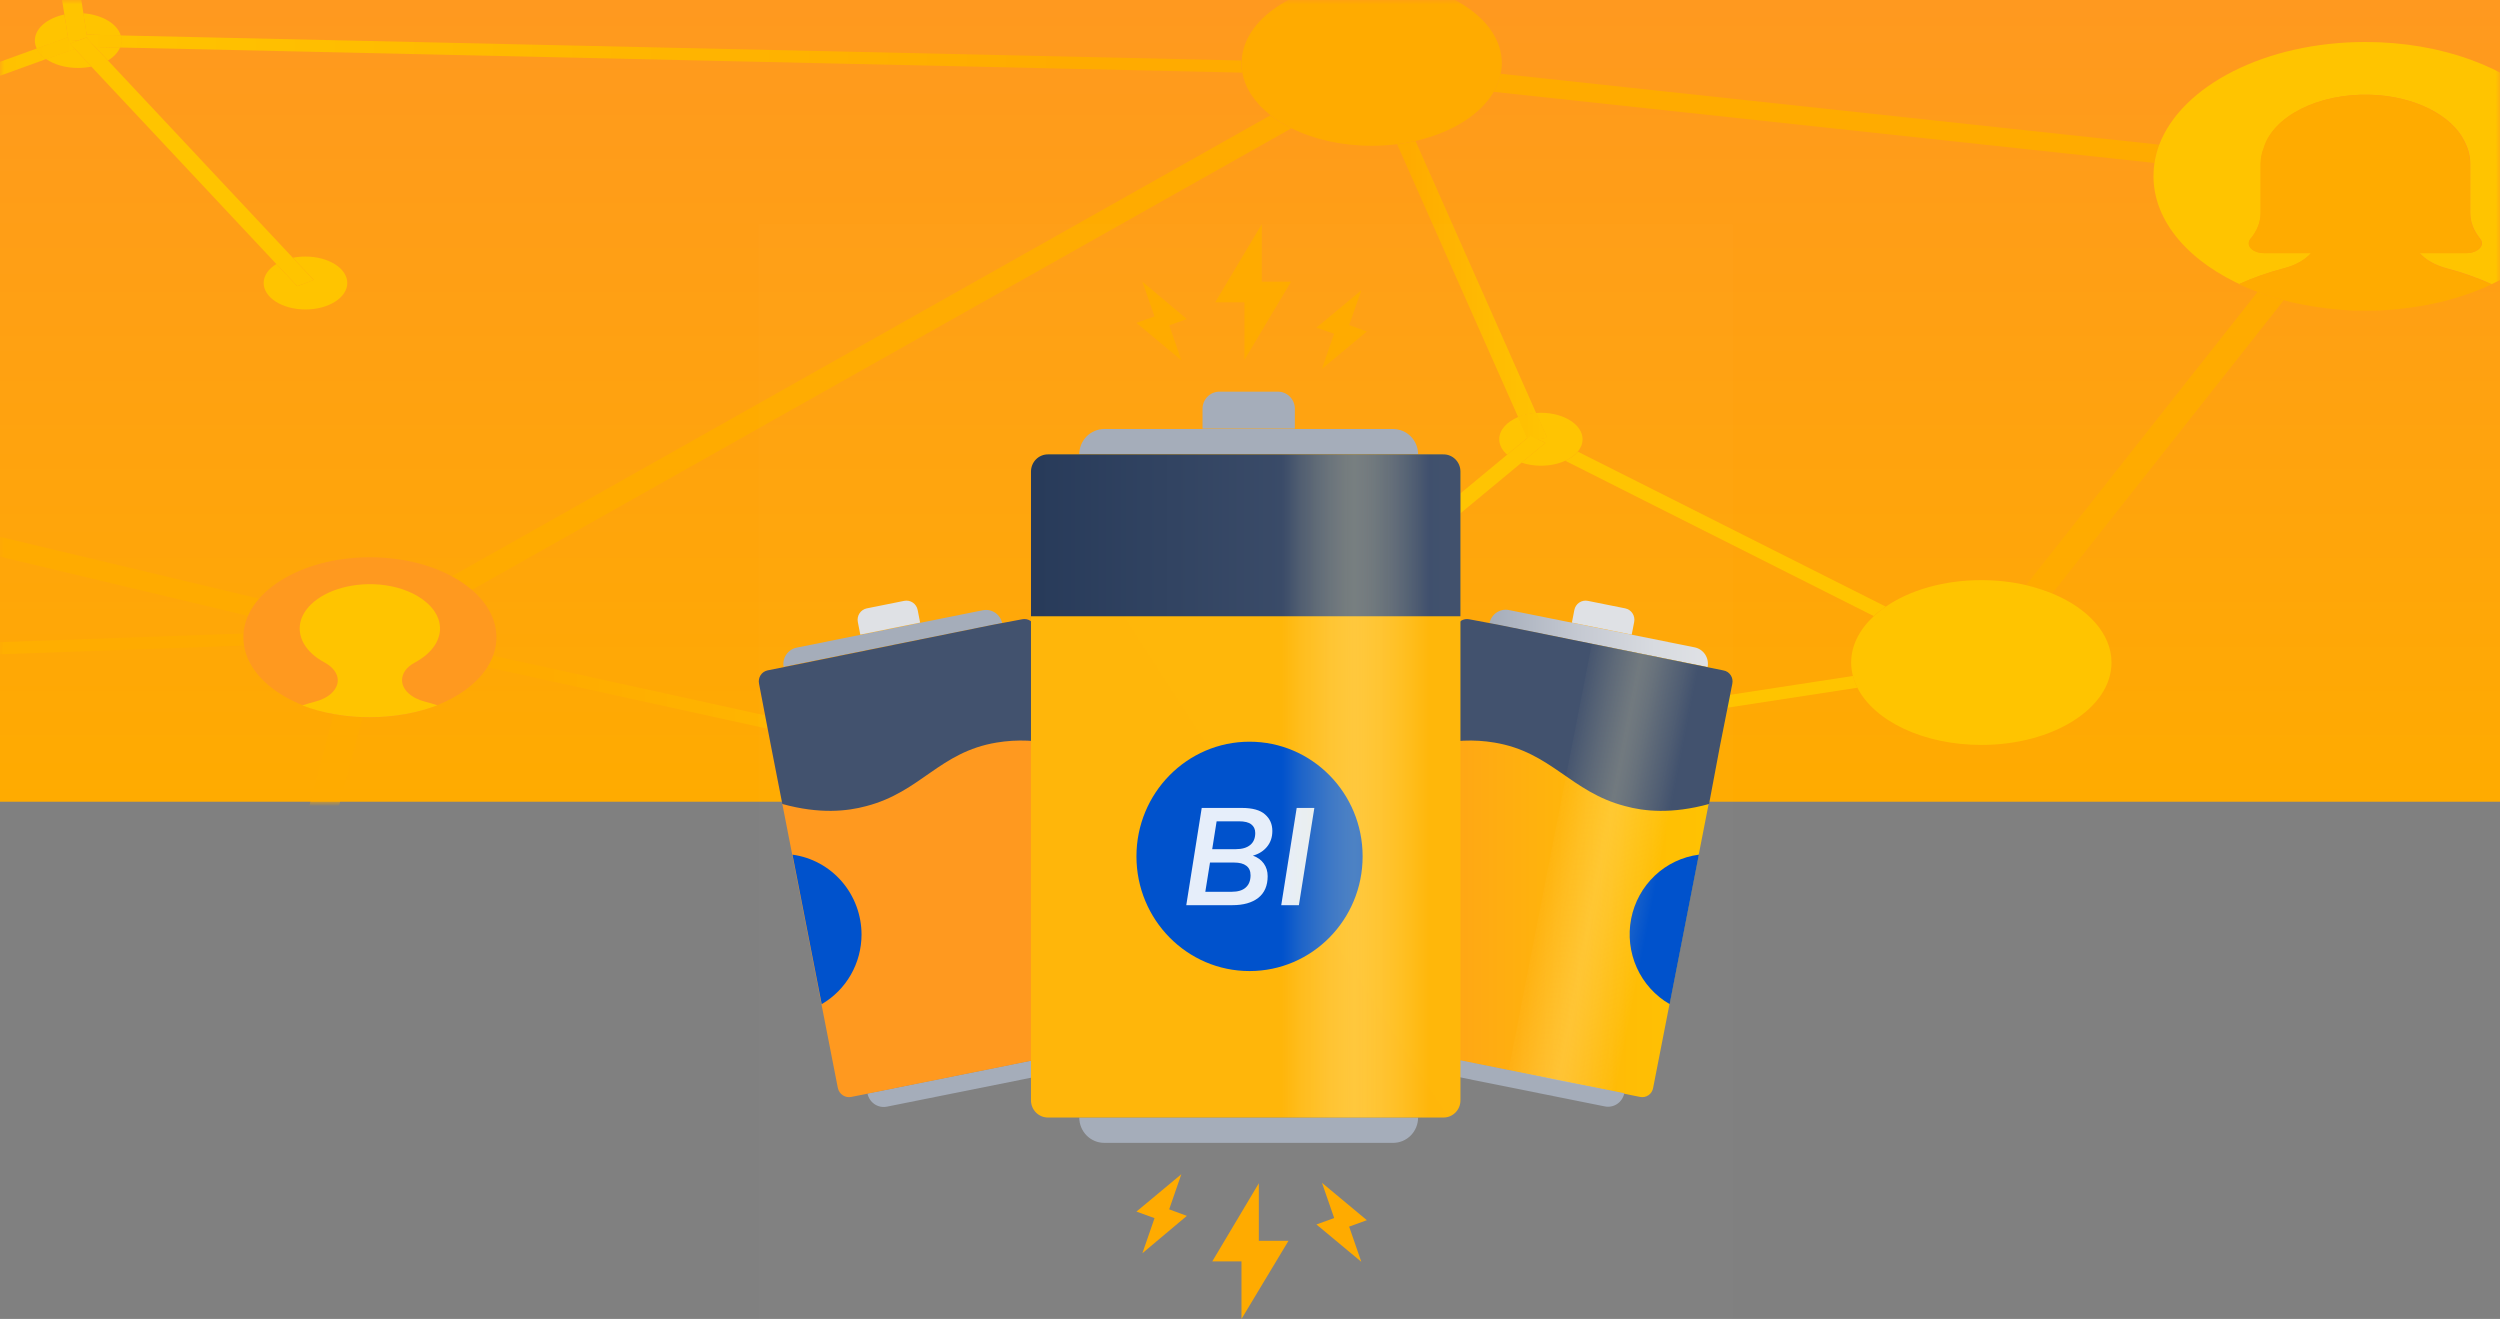 <svg width="290" height="153" viewBox="0 0 290 153" fill="none" xmlns="http://www.w3.org/2000/svg">
<rect x="0" y="0" width="290" height="153" fill="#808080" stroke="none"/>
<rect width="290" height="93" fill="url(#paint0_linear_515_363)"/>
<mask id="mask0_515_363" style="mask-type:alpha" maskUnits="userSpaceOnUse" x="0" y="0" width="290" height="93">
<rect width="290" height="93" fill="url(#paint1_linear_515_363)"/>
</mask>
<g mask="url(#mask0_515_363)">
<path d="M181.578 53.452L217.358 71.467C217.77 71.076 218.238 70.709 218.744 70.365L183.039 52.398C182.683 52.812 182.177 53.18 181.578 53.452Z" fill="#FFC400"/>
<path d="M34.48 33.197L32.065 30.625C31.148 31.182 30.586 31.964 30.586 32.829C30.586 34.524 32.758 35.899 35.435 35.899C38.113 35.899 40.285 34.524 40.285 32.829C40.285 31.135 38.113 29.76 35.435 29.76C34.93 29.76 34.443 29.807 33.975 29.902L36.39 32.474L34.48 33.197Z" fill="#FFC400"/>
<path d="M173.914 50.951C173.914 51.614 174.251 52.243 174.832 52.74L177.172 50.797L176.105 48.379C174.775 48.936 173.914 49.884 173.914 50.951Z" fill="#FFC400"/>
<path d="M179.458 50.762L178.391 50.952L179.271 51.378L176.5 53.666C177.174 53.891 177.942 54.021 178.747 54.021C179.795 54.021 180.769 53.808 181.555 53.452C182.173 53.18 182.66 52.812 183.016 52.397C183.371 51.971 183.577 51.473 183.577 50.952C183.577 49.257 181.406 47.882 178.728 47.882C178.541 47.882 178.354 47.894 178.166 47.906L179.458 50.762Z" fill="#FFC400"/>
<path d="M131.133 91.271L132.855 91.01C132.687 90.785 132.462 90.572 132.2 90.382L131.133 91.271Z" fill="#FFC400"/>
<path d="M123.346 92.065C123.327 92.184 123.309 92.302 123.309 92.421C123.309 94.175 125.555 95.609 128.345 95.609C128.963 95.609 129.562 95.538 130.105 95.408L127.615 93.014L123.346 92.065Z" fill="#FFC400"/>
<path d="M128.343 89.232C126.546 89.232 124.954 89.837 124.074 90.738L127.95 91.591L130.44 89.529C129.804 89.339 129.092 89.232 128.343 89.232Z" fill="#FFC400"/>
<path d="M131.96 94.625C132.84 94.056 133.364 93.274 133.364 92.409C133.364 92.397 133.364 92.373 133.364 92.361L130.125 92.859L131.96 94.625Z" fill="#FFC400"/>
<path d="M5.352 6.85C6.269 7.49 7.598 7.881 9.059 7.881C9.602 7.881 10.126 7.822 10.613 7.727L8.666 5.653L5.352 6.85Z" fill="#FFC400"/>
<path d="M12.522 7.017C13.196 6.614 13.683 6.092 13.926 5.511L11.043 5.452L12.522 7.017Z" fill="#FFC400"/>
<path d="M14.004 4.113C13.611 2.762 11.851 1.707 9.66 1.541L10.053 4.018L14.004 4.113Z" fill="#FFC400"/>
<path d="M7.469 1.683C5.466 2.109 4.043 3.294 4.043 4.705C4.043 5.025 4.118 5.345 4.268 5.641L7.9 4.326L7.469 1.683Z" fill="#FFC400"/>
<path d="M38.715 82.845L30.945 112H34.39L42.067 83.2C40.906 83.165 39.783 83.046 38.715 82.845Z" fill="#FFAB00"/>
<path d="M-21.742 15.052V16.664L5.351 6.851C4.845 6.507 4.471 6.092 4.246 5.63L-21.742 15.052Z" fill="url(#paint2_linear_515_363)"/>
<path d="M8.107 5.061L9.062 4.705L7.957 4.777L7.882 4.326L4.25 5.642C4.475 6.104 4.849 6.519 5.355 6.862L8.669 5.665L8.107 5.061Z" fill="#FFC400"/>
<path d="M8.107 5.061L9.062 4.705L7.957 4.777L7.882 4.326L4.25 5.642C4.475 6.104 4.849 6.519 5.355 6.862L8.669 5.665L8.107 5.061Z" fill="url(#paint3_linear_515_363)"/>
<path d="M264.67 34.761C264.408 34.69 264.146 34.607 263.884 34.536C263.865 34.524 263.846 34.524 263.809 34.512C263.547 34.429 263.266 34.346 263.004 34.263C262.967 34.252 262.929 34.24 262.91 34.228C262.555 34.109 262.218 33.991 261.881 33.86L235.031 67.863C236.098 68.112 237.128 68.444 238.064 68.835L264.914 34.832C264.858 34.82 264.783 34.797 264.726 34.785C264.708 34.773 264.689 34.773 264.67 34.761Z" fill="#FFAB00"/>
<path d="M249.9 18.903C250.013 18.18 250.2 17.469 250.462 16.782L174.071 8.557C173.921 9.28 173.659 9.991 173.266 10.654L249.9 18.903Z" fill="#FFAB00"/>
<path d="M128.606 93.097L128.343 92.421L127.988 93.085L127.613 93.002L130.103 95.408L147.329 112H149.988L131.957 94.625L130.141 92.871L128.606 93.097Z" fill="#FFC400"/>
<path d="M50.584 74.607C50.341 75.058 49.985 75.484 49.555 75.864L123.343 92.065C123.437 91.579 123.68 91.129 124.074 90.738L50.584 74.607Z" fill="url(#paint4_linear_515_363)"/>
<path d="M127.987 93.084L128.343 92.42L127.463 91.994L127.95 91.591L124.074 90.737C123.681 91.128 123.437 91.579 123.344 92.065L127.631 93.001L127.987 93.084Z" fill="#FFC400"/>
<path d="M127.987 93.084L128.343 92.42L127.463 91.994L127.95 91.591L124.074 90.737C123.681 91.128 123.437 91.579 123.344 92.065L127.631 93.001L127.987 93.084Z" fill="url(#paint5_linear_515_363)"/>
<path d="M132.856 91.011L131.134 91.271L129.224 92.848L128.344 92.421L128.606 93.108L130.141 92.871L133.38 92.374L215.464 79.775C215.239 79.337 215.07 78.874 214.939 78.412L132.856 91.011Z" fill="#FFC400"/>
<path d="M50.36 70.886L149.799 14.886C148.901 14.447 148.077 13.938 147.365 13.381L48.375 69.12C49.236 69.618 49.91 70.21 50.36 70.886Z" fill="#FFAB00"/>
<path d="M-21.742 75.259V76.669L35.233 74.642C34.99 74.204 34.84 73.742 34.784 73.256L-21.742 75.259Z" fill="url(#paint6_linear_515_363)"/>
<path d="M-21.742 57.078V59.377L34.765 72.877C34.784 72.118 35.046 71.407 35.514 70.755L-21.742 57.078Z" fill="#FFAB00"/>
<path d="M178.187 47.905L164.201 16.355C163.508 16.509 162.797 16.64 162.066 16.735L176.109 48.391C176.708 48.13 177.42 47.964 178.187 47.905Z" fill="url(#paint7_linear_515_363)"/>
<path d="M177.172 50.809L177.509 50.536L178.389 50.963L179.456 50.773L178.183 47.917C177.415 47.976 176.704 48.142 176.086 48.403L177.172 50.809Z" fill="#FFC400"/>
<path d="M177.172 50.809L177.509 50.536L178.389 50.963L179.456 50.773L178.183 47.917C177.415 47.976 176.704 48.142 176.086 48.403L177.172 50.809Z" fill="url(#paint8_linear_515_363)"/>
<path d="M144.016 7.016L14.001 4.112C14.057 4.302 14.094 4.503 14.094 4.705C14.094 4.989 14.038 5.262 13.926 5.511L144.091 8.426C144.034 8.071 143.997 7.715 143.997 7.36C143.997 7.241 143.997 7.135 144.016 7.016Z" fill="url(#paint9_linear_515_363)"/>
<path d="M14.002 4.112L10.07 4.029L10.145 4.48L11.063 5.452L13.946 5.511C14.058 5.25 14.115 4.977 14.115 4.705C14.096 4.503 14.058 4.302 14.002 4.112Z" fill="#FFC400"/>
<path d="M14.002 4.112L10.07 4.029L10.145 4.48L11.063 5.452L13.946 5.511C14.058 5.25 14.115 4.977 14.115 4.705C14.096 4.503 14.058 4.302 14.002 4.112Z" fill="url(#paint10_linear_515_363)"/>
<path d="M7.955 4.776L9.059 4.705L10.014 4.35L10.145 4.48L10.07 4.03L9.677 1.541L6.869 -16H4.641L7.468 1.683L7.88 4.326L7.955 4.776Z" fill="#FFC400"/>
<path d="M149.82 14.885C152.385 16.154 155.605 16.912 159.107 16.912C160.118 16.912 161.11 16.853 162.084 16.723C162.814 16.628 163.525 16.509 164.218 16.343C168.412 15.383 171.745 13.297 173.28 10.643C173.673 9.979 173.936 9.268 174.085 8.545C174.16 8.154 174.216 7.751 174.216 7.348C174.216 2.192 167.776 -2.003 159.706 -2.205C159.519 -2.205 159.313 -2.217 159.125 -2.217C158.564 -2.217 158.021 -2.193 157.478 -2.158C150.082 -1.648 144.296 2.228 144.034 7.004C144.034 7.111 144.016 7.229 144.016 7.348C144.016 7.703 144.053 8.071 144.109 8.414C144.446 10.287 145.607 11.982 147.386 13.368C148.097 13.937 148.921 14.447 149.82 14.885Z" fill="#FFAB00"/>
<path d="M10.142 4.48L10.011 4.35L9.056 4.705L8.102 5.061L8.663 5.653L10.611 7.739L32.068 30.637L34.483 33.197L36.393 32.486L33.977 29.914L12.52 7.016L11.041 5.452L10.142 4.48Z" fill="#FFC400"/>
<path d="M229.825 67.295C225.444 67.295 221.494 68.48 218.741 70.376C218.236 70.72 217.786 71.088 217.356 71.479C215.708 73.007 214.734 74.868 214.734 76.859C214.734 77.393 214.809 77.914 214.94 78.424C215.053 78.886 215.24 79.348 215.465 79.787C217.412 83.627 223.104 86.412 229.844 86.412C238.176 86.412 244.935 82.133 244.935 76.859C244.935 73.505 242.202 70.554 238.064 68.847C237.109 68.456 236.098 68.136 235.031 67.876C233.402 67.496 231.642 67.295 229.825 67.295Z" fill="#FFC400"/>
<path d="M176.501 53.665L179.272 51.378L178.392 50.951L177.512 50.524L177.175 50.809L174.835 52.741L130.442 89.529L127.952 91.591L127.465 91.994L128.345 92.421L129.225 92.847L131.135 91.271L132.202 90.382L176.501 53.665Z" fill="#FFC400"/>
<path d="M289.01 32.972C288.766 33.09 288.504 33.209 288.242 33.315C288.504 33.197 288.766 33.09 289.01 32.972Z" fill="#FFC400"/>
<path d="M278.317 35.828C278.037 35.852 277.737 35.887 277.438 35.911C277.737 35.887 278.018 35.852 278.317 35.828Z" fill="#FFC400"/>
<path d="M268.343 35.555C268.062 35.508 267.781 35.461 267.5 35.413C267.781 35.461 268.062 35.508 268.343 35.555Z" fill="#FFC400"/>
<path d="M279.364 35.71C279.084 35.745 278.784 35.781 278.484 35.817C278.784 35.781 279.065 35.745 279.364 35.71Z" fill="#FFC400"/>
<path d="M288.221 33.327C287.977 33.434 287.715 33.541 287.453 33.647C287.715 33.541 287.977 33.434 288.221 33.327Z" fill="#FFC400"/>
<path d="M274.367 36.029C274.667 36.029 274.985 36.029 275.285 36.018C274.985 36.018 274.685 36.029 274.367 36.029Z" fill="#FFC400"/>
<path d="M277.324 35.911C277.043 35.935 276.781 35.947 276.5 35.959C276.781 35.959 277.043 35.935 277.324 35.911Z" fill="#FFC400"/>
<path d="M276.353 35.971C276.053 35.983 275.772 35.994 275.473 36.006C275.772 36.006 276.072 35.994 276.353 35.971Z" fill="#FFC400"/>
<path d="M274.367 36.029C274.067 36.029 273.749 36.029 273.449 36.018C273.749 36.018 274.067 36.029 274.367 36.029Z" fill="#FFC400"/>
<path d="M284.011 34.785C283.73 34.856 283.45 34.927 283.188 34.998C283.468 34.927 283.749 34.856 284.011 34.785Z" fill="#FFC400"/>
<path d="M284.871 34.536C284.609 34.619 284.328 34.69 284.047 34.773C284.328 34.702 284.59 34.619 284.871 34.536Z" fill="#FFC400"/>
<path d="M283.053 35.023C282.773 35.094 282.492 35.153 282.211 35.212C282.492 35.153 282.773 35.094 283.053 35.023Z" fill="#FFC400"/>
<path d="M281.241 35.413C280.96 35.461 280.679 35.508 280.398 35.555C280.679 35.508 280.96 35.461 281.241 35.413Z" fill="#FFC400"/>
<path d="M280.249 35.579C279.968 35.627 279.687 35.662 279.406 35.698C279.687 35.662 279.968 35.627 280.249 35.579Z" fill="#FFC400"/>
<path d="M285.735 34.264C285.473 34.347 285.192 34.441 284.93 34.524C285.192 34.441 285.473 34.358 285.735 34.264Z" fill="#FFC400"/>
<path d="M282.194 35.224C281.913 35.283 281.632 35.342 281.352 35.39C281.632 35.33 281.913 35.283 282.194 35.224Z" fill="#FFC400"/>
<path d="M287.401 33.671C286.895 33.872 286.352 34.062 285.828 34.24C286.352 34.062 286.877 33.872 287.401 33.671Z" fill="#FFC400"/>
<path d="M270.247 35.804C269.948 35.768 269.667 35.745 269.367 35.697C269.667 35.745 269.948 35.78 270.247 35.804Z" fill="#FFC400"/>
<path d="M272.234 35.97C271.953 35.959 271.691 35.935 271.41 35.911C271.691 35.935 271.953 35.947 272.234 35.97Z" fill="#FFC400"/>
<path d="M267.366 35.39C267.085 35.342 266.804 35.283 266.523 35.224C266.804 35.271 267.085 35.33 267.366 35.39Z" fill="#FFC400"/>
<path d="M292.662 30.862C293.411 30.329 294.123 29.76 294.759 29.167C297.418 26.678 298.972 23.68 298.972 20.444C298.972 17.967 298.055 15.633 296.445 13.559C296.108 13.132 295.752 12.729 295.377 12.326C291.052 7.858 283.263 4.871 274.388 4.871C262.799 4.871 253.081 9.944 250.479 16.77C250.217 17.458 250.029 18.169 249.917 18.892C249.842 19.401 249.805 19.911 249.805 20.433C249.805 25.766 254.036 30.471 260.496 33.28C260.252 33.173 259.99 33.055 259.747 32.948C261.357 32.213 263.098 31.597 264.971 31.111C266.319 30.756 267.405 30.139 268.097 29.357H262.668C261.301 29.357 260.458 28.444 261.095 27.674C261.825 26.785 262.256 25.766 262.256 24.699V19.046C262.256 18.406 262.387 17.778 262.611 17.173C263.697 13.535 268.846 10.809 274.969 10.987C280.118 11.141 284.443 13.381 285.885 16.379C286.334 17.221 286.559 18.122 286.559 19.022V24.687C286.559 25.766 286.971 26.773 287.701 27.674C288.337 28.444 287.476 29.357 286.109 29.357H280.698C281.391 30.139 282.496 30.767 283.844 31.123C285.697 31.609 287.439 32.225 289.049 32.96C290.341 32.344 291.558 31.644 292.662 30.862Z" fill="#FFC400"/>
<path d="M271.294 35.911C270.994 35.887 270.714 35.864 270.414 35.828C270.714 35.852 270.994 35.887 271.294 35.911Z" fill="#FFC400"/>
<path d="M266.522 35.212C266.241 35.153 265.961 35.082 265.68 35.023C265.942 35.094 266.223 35.153 266.522 35.212Z" fill="#FFC400"/>
<path d="M260.516 33.315C260.759 33.422 261.002 33.529 261.265 33.624C261.002 33.529 260.759 33.422 260.516 33.315Z" fill="#FFC400"/>
<path d="M273.263 36.006C272.963 35.994 272.664 35.983 272.383 35.971C272.682 35.994 272.963 36.006 273.263 36.006Z" fill="#FFC400"/>
<path d="M269.312 35.698C269.031 35.662 268.75 35.615 268.488 35.579C268.769 35.615 269.031 35.662 269.312 35.698Z" fill="#FFC400"/>
<path d="M263.863 34.536C264.125 34.619 264.388 34.69 264.65 34.761C264.388 34.69 264.125 34.619 263.863 34.536Z" fill="#FFC400"/>
<path d="M263.008 34.264C263.27 34.347 263.532 34.43 263.813 34.513C263.532 34.441 263.27 34.358 263.008 34.264Z" fill="#FFC400"/>
<path d="M264.727 34.785C264.783 34.797 264.858 34.821 264.914 34.833C265.12 34.892 265.326 34.939 265.532 34.987C265.27 34.927 264.989 34.856 264.727 34.785Z" fill="#FFC400"/>
<path d="M262.91 34.228C262.385 34.05 261.861 33.861 261.355 33.659C261.524 33.73 261.711 33.801 261.88 33.861C262.217 33.991 262.554 34.121 262.91 34.228Z" fill="#FFC400"/>
<path d="M280.658 29.369H286.07C287.436 29.369 288.279 28.456 287.661 27.686C286.931 26.797 286.519 25.778 286.519 24.699V19.034C286.519 18.133 286.294 17.233 285.845 16.391C284.403 13.381 280.078 11.141 274.929 10.998C268.807 10.821 263.639 13.547 262.572 17.185C262.328 17.79 262.216 18.418 262.216 19.058V24.711C262.216 25.79 261.804 26.797 261.055 27.686C260.419 28.456 261.261 29.369 262.628 29.369H268.058C267.384 30.139 266.298 30.767 264.931 31.123C263.077 31.609 261.317 32.225 259.707 32.96C259.95 33.078 260.194 33.185 260.456 33.292C260.475 33.304 260.493 33.304 260.512 33.316C260.756 33.422 260.999 33.529 261.261 33.624C261.28 33.636 261.317 33.647 261.336 33.659C261.842 33.861 262.366 34.05 262.89 34.228C262.927 34.24 262.965 34.252 262.984 34.264C263.246 34.347 263.508 34.43 263.789 34.513C263.807 34.524 263.826 34.524 263.864 34.536C264.126 34.619 264.388 34.69 264.65 34.761C264.669 34.761 264.687 34.773 264.706 34.773C264.968 34.844 265.249 34.916 265.53 34.987C265.567 34.998 265.624 35.01 265.661 35.022C265.942 35.093 266.223 35.153 266.504 35.212C266.504 35.212 266.504 35.212 266.522 35.212C266.803 35.271 267.084 35.33 267.365 35.378C267.402 35.39 267.459 35.39 267.496 35.401C267.777 35.449 268.058 35.496 268.339 35.544C268.376 35.556 268.432 35.556 268.488 35.567C268.769 35.615 269.05 35.65 269.312 35.686C269.331 35.686 269.35 35.686 269.368 35.698C269.649 35.733 269.949 35.769 270.248 35.804C270.304 35.816 270.361 35.816 270.417 35.828C270.698 35.852 270.997 35.887 271.297 35.911C271.334 35.911 271.372 35.911 271.409 35.923C271.69 35.947 271.952 35.959 272.233 35.982C272.289 35.982 272.327 35.994 272.383 35.994C272.682 36.006 272.963 36.018 273.263 36.03C273.319 36.03 273.394 36.03 273.45 36.03C273.75 36.041 274.068 36.041 274.367 36.041C274.667 36.041 274.985 36.041 275.285 36.03C275.341 36.03 275.416 36.03 275.472 36.03C275.772 36.018 276.071 36.006 276.352 35.994C276.408 35.994 276.446 35.994 276.502 35.982C276.783 35.97 277.045 35.947 277.326 35.935C277.363 35.935 277.401 35.935 277.438 35.923C277.738 35.899 278.018 35.876 278.318 35.84C278.374 35.828 278.43 35.828 278.487 35.816C278.786 35.781 279.067 35.757 279.367 35.71C279.385 35.71 279.385 35.71 279.404 35.71C279.685 35.674 279.966 35.627 280.247 35.591C280.284 35.579 280.34 35.579 280.378 35.567C280.658 35.52 280.939 35.472 281.22 35.425C281.258 35.413 281.295 35.413 281.351 35.401C281.632 35.354 281.913 35.295 282.194 35.236H282.213C282.493 35.176 282.774 35.105 283.055 35.046C283.093 35.034 283.13 35.022 283.167 35.022C283.448 34.951 283.729 34.88 283.991 34.809C284.01 34.809 284.01 34.809 284.029 34.797C284.31 34.726 284.572 34.643 284.853 34.56C284.871 34.548 284.89 34.548 284.909 34.548C285.19 34.465 285.452 34.382 285.714 34.287C285.733 34.276 285.77 34.264 285.789 34.264C286.332 34.086 286.856 33.896 287.361 33.695C287.38 33.683 287.399 33.683 287.436 33.671C287.698 33.564 287.942 33.458 288.204 33.351L288.223 33.339C288.485 33.233 288.728 33.114 288.99 32.995C287.399 32.261 285.658 31.644 283.785 31.159C282.437 30.779 281.351 30.151 280.658 29.369Z" fill="#FFAB00"/>
<path d="M42.91 83.223C51.017 83.223 57.589 79.063 57.589 73.931C57.589 68.8 51.017 64.64 42.91 64.64C34.803 64.64 28.23 68.8 28.23 73.931C28.23 79.063 34.803 83.223 42.91 83.223Z" fill="#FF991F"/>
<path d="M51.036 72.723C50.999 72.071 50.774 71.455 50.381 70.886C49.913 70.21 49.239 69.618 48.396 69.12C47.029 68.326 45.251 67.828 43.303 67.769C39.858 67.674 36.863 68.918 35.515 70.755C35.047 71.395 34.766 72.118 34.766 72.877C34.766 72.889 34.766 72.912 34.766 72.924C34.766 73.031 34.766 73.15 34.784 73.256C34.84 73.742 34.99 74.204 35.234 74.643C35.721 75.508 36.563 76.266 37.649 76.847C38.604 77.369 39.184 78.115 39.184 78.909C39.184 80 38.136 80.995 36.526 81.398C36.02 81.529 35.552 81.671 35.065 81.825C36.189 82.263 37.424 82.607 38.716 82.832C39.783 83.022 40.907 83.152 42.068 83.188C42.349 83.2 42.611 83.2 42.892 83.2C45.756 83.2 48.452 82.69 50.737 81.813C50.269 81.659 49.8 81.517 49.314 81.398C47.703 80.984 46.636 80 46.636 78.898C46.636 78.115 47.16 77.357 48.115 76.859C48.658 76.563 49.145 76.231 49.557 75.864C49.988 75.472 50.325 75.058 50.587 74.607C50.905 74.015 51.074 73.386 51.036 72.723Z" fill="#FFC400"/>
</g>
<rect width="113" height="127" transform="translate(88 26)" fill="white" fill-opacity="0.01"/>
<path d="M199.526 86.486L200.951 79.311C200.987 79.141 200.988 78.965 200.955 78.794C200.922 78.623 200.855 78.461 200.759 78.317C200.663 78.172 200.539 78.049 200.395 77.955C200.25 77.86 200.089 77.796 199.919 77.767L170.441 71.838C170.277 71.801 170.107 71.798 169.941 71.828C169.775 71.859 169.617 71.922 169.475 72.014C169.334 72.107 169.212 72.227 169.116 72.368C169.02 72.508 168.953 72.667 168.918 72.834L161.156 112.543L159.731 119.768C159.695 119.938 159.694 120.114 159.727 120.285C159.76 120.456 159.827 120.618 159.923 120.762C160.019 120.907 160.143 121.03 160.287 121.124C160.432 121.219 160.593 121.283 160.763 121.312L190.241 127.241C190.409 127.277 190.582 127.279 190.751 127.245C190.919 127.212 191.079 127.144 191.222 127.046C191.364 126.949 191.485 126.823 191.578 126.677C191.671 126.53 191.735 126.367 191.764 126.195L199.526 86.486Z" fill="url(#paint11_linear_515_363)"/>
<path d="M175.032 70.766L196.575 75.092C197.074 75.192 197.512 75.489 197.795 75.917C198.078 76.345 198.181 76.87 198.082 77.375L172.78 72.295C172.879 71.789 173.172 71.344 173.594 71.058C174.016 70.771 174.533 70.666 175.032 70.766Z" fill="url(#paint12_linear_515_363)"/>
<path d="M184.184 69.699L188.522 70.57C188.867 70.639 189.171 70.844 189.366 71.141C189.562 71.438 189.634 71.801 189.565 72.151L189.279 73.617L182.339 72.223L182.625 70.757C182.693 70.407 182.896 70.099 183.188 69.9C183.481 69.702 183.839 69.629 184.184 69.699Z" fill="#DFE1E5"/>
<path d="M163.113 121.734L188.416 126.815C188.317 127.321 188.024 127.766 187.602 128.052C187.18 128.339 186.662 128.444 186.164 128.344L164.621 124.018C164.122 123.918 163.683 123.621 163.401 123.193C163.118 122.765 163.015 122.24 163.113 121.734Z" fill="#A5ADBA"/>
<path d="M173.34 86.137C179.973 87.233 182.184 91.867 188.522 93.511C190.683 94.109 193.926 94.457 198.25 93.262L199.527 86.486L200.952 79.311C200.987 79.141 200.989 78.965 200.956 78.794C200.923 78.623 200.856 78.461 200.76 78.317C200.663 78.172 200.539 78.049 200.395 77.955C200.251 77.86 200.089 77.796 199.92 77.767L173.881 72.485L170.442 71.838C170.277 71.801 170.107 71.798 169.941 71.828C169.776 71.859 169.617 71.922 169.476 72.014C169.334 72.107 169.212 72.227 169.116 72.368C169.021 72.508 168.954 72.667 168.919 72.834L166.266 86.436C168.579 85.845 170.987 85.744 173.34 86.137Z" fill="#42526E"/>
<path d="M193.679 116.479L197.069 99.141C195.157 99.387 193.369 100.237 191.959 101.571C190.55 102.904 189.589 104.654 189.215 106.571C188.84 108.489 189.069 110.478 189.87 112.256C190.672 114.034 192.004 115.512 193.679 116.479Z" fill="#0052CC"/>
<path opacity="0.25" d="M197.769 77.286L184.66 74.653L174.995 124.153L188.104 126.786L197.769 77.286Z" fill="url(#paint13_linear_515_363)"/>
<path d="M116.2 72.278L90.898 77.359C90.813 76.859 90.925 76.346 91.208 75.929C91.492 75.511 91.924 75.222 92.415 75.124L114.006 70.789C114.505 70.689 115.022 70.793 115.444 71.08C115.866 71.367 116.159 71.812 116.258 72.317L116.2 72.278Z" fill="url(#paint14_linear_515_363)"/>
<path d="M106.686 72.233L99.794 73.617L99.508 72.151C99.44 71.801 99.511 71.438 99.707 71.141C99.903 70.845 100.207 70.639 100.552 70.57L104.889 69.699C105.234 69.63 105.592 69.702 105.885 69.901C106.177 70.099 106.38 70.407 106.448 70.757L106.734 72.224L106.686 72.233Z" fill="#DFE1E5"/>
<path d="M124.472 124.037L102.881 128.372C102.382 128.472 101.865 128.367 101.443 128.081C101.02 127.794 100.728 127.349 100.629 126.843L125.979 121.753C126.078 122.259 125.975 122.783 125.692 123.211C125.409 123.64 124.97 123.937 124.472 124.037Z" fill="#A5ADBA"/>
<path d="M89.425 86.486L88.049 79.311C88.013 79.144 88.01 78.972 88.04 78.804C88.07 78.636 88.132 78.475 88.224 78.332C88.315 78.188 88.433 78.064 88.572 77.967C88.711 77.87 88.867 77.802 89.032 77.767L118.559 71.838C118.724 71.801 118.894 71.798 119.06 71.828C119.225 71.859 119.384 71.922 119.525 72.014C119.667 72.107 119.789 72.227 119.884 72.368C119.98 72.508 120.047 72.667 120.082 72.834L127.845 112.543L129.27 119.768C129.328 120.111 129.253 120.463 129.061 120.751C128.868 121.039 128.573 121.24 128.238 121.312L98.76 127.241C98.589 127.278 98.412 127.28 98.24 127.247C98.069 127.214 97.905 127.147 97.759 127.05C97.613 126.952 97.487 126.827 97.389 126.68C97.291 126.533 97.222 126.369 97.187 126.195L89.425 86.486Z" fill="url(#paint15_linear_515_363)"/>
<path d="M89.032 77.767C88.867 77.802 88.711 77.87 88.572 77.967C88.433 78.064 88.315 78.188 88.224 78.332C88.132 78.475 88.07 78.636 88.04 78.804C88.01 78.972 88.013 79.144 88.049 79.311L89.425 86.486L90.751 93.262C95.075 94.457 98.268 94.109 100.479 93.511C106.817 91.867 108.979 87.233 115.611 86.137C117.981 85.742 120.406 85.844 122.735 86.436L120.082 72.834C120.047 72.667 119.98 72.508 119.884 72.368C119.789 72.227 119.667 72.107 119.525 72.014C119.384 71.922 119.225 71.859 119.06 71.828C118.894 71.798 118.724 71.801 118.559 71.838L115.12 72.485L89.032 77.767Z" fill="#42526E"/>
<path d="M99.938 108.408C99.934 106.142 99.121 103.955 97.648 102.251C96.175 100.547 94.144 99.442 91.93 99.141L95.32 116.479C96.721 115.664 97.886 114.489 98.697 113.072C99.508 111.655 99.936 110.046 99.938 108.408Z" fill="#0052CC"/>
<path opacity="0.25" d="M100.93 126.804L114.039 124.172L104.374 74.672L91.265 77.304L100.93 126.804Z" fill="url(#paint16_linear_515_363)"/>
<path d="M128.094 49.766H161.601C162.37 49.766 163.107 50.075 163.651 50.627C164.194 51.178 164.5 51.926 164.5 52.705H125.195C125.195 51.926 125.501 51.178 126.044 50.627C126.588 50.075 127.325 49.766 128.094 49.766Z" fill="url(#paint17_linear_515_363)"/>
<path d="M141.507 45.431H148.238C148.759 45.431 149.259 45.641 149.628 46.015C149.996 46.389 150.203 46.896 150.203 47.424V49.716H139.493V47.474C139.486 47.204 139.534 46.935 139.632 46.684C139.731 46.433 139.879 46.206 140.068 46.014C140.256 45.823 140.481 45.673 140.728 45.573C140.976 45.473 141.241 45.425 141.507 45.431Z" fill="url(#paint18_linear_515_363)"/>
<path d="M125.195 129.633H164.5C164.5 130.019 164.425 130.401 164.279 130.758C164.133 131.114 163.92 131.438 163.651 131.711C163.381 131.984 163.062 132.201 162.71 132.349C162.359 132.496 161.982 132.572 161.601 132.572H128.094C127.325 132.572 126.588 132.263 126.044 131.711C125.501 131.16 125.195 130.412 125.195 129.633Z" fill="#A5ADBA"/>
<path d="M169.412 65.909V54.699C169.412 54.433 169.36 54.169 169.258 53.924C169.156 53.679 169.007 53.457 168.819 53.272C168.631 53.086 168.409 52.94 168.165 52.843C167.921 52.746 167.66 52.699 167.398 52.706H121.559C121.038 52.706 120.538 52.916 120.169 53.289C119.801 53.663 119.594 54.17 119.594 54.699V127.64C119.594 128.169 119.801 128.676 120.169 129.049C120.538 129.423 121.038 129.633 121.559 129.633H167.398C167.66 129.64 167.921 129.593 168.165 129.496C168.409 129.399 168.631 129.253 168.819 129.067C169.007 128.882 169.156 128.66 169.258 128.415C169.36 128.169 169.412 127.906 169.412 127.64V65.909Z" fill="url(#paint19_linear_515_363)"/>
<path d="M167.398 52.706H121.559C121.038 52.706 120.538 52.916 120.169 53.289C119.801 53.663 119.594 54.17 119.594 54.699V71.489H169.412V54.699C169.412 54.433 169.36 54.169 169.258 53.924C169.156 53.679 169.007 53.457 168.819 53.272C168.631 53.086 168.409 52.94 168.165 52.843C167.921 52.746 167.66 52.699 167.398 52.706Z" fill="url(#paint20_linear_515_363)"/>
<path d="M144.355 32.677H149.76L144.355 41.745V32.677Z" fill="#FFAB00"/>
<path d="M146.369 35.068H140.965L146.369 26V35.068Z" fill="#FFAB00"/>
<path d="M155.26 37.26L158.552 38.456L153.344 42.79L155.26 37.26Z" fill="#FFAB00"/>
<path d="M155.999 39.153L152.707 38.008L157.915 33.673L155.999 39.153Z" fill="#FFAB00"/>
<path d="M134.432 38.157L137.674 37.011L132.516 32.677L134.432 38.157Z" fill="#FFAB00"/>
<path d="M135.12 36.264L131.828 37.459L137.036 41.794L135.12 36.264Z" fill="#FFAB00"/>
<path d="M146.025 146.324H140.621L146.025 137.256V146.324Z" fill="#FFAB00"/>
<path d="M144.012 143.933H149.465L144.012 153V143.933Z" fill="#FFAB00"/>
<path d="M135.12 141.739L131.828 140.544L137.036 136.209L135.12 141.739Z" fill="#FFAB00"/>
<path d="M134.432 139.846L137.674 141.041L132.516 145.376L134.432 139.846Z" fill="#FFAB00"/>
<path d="M155.999 140.843L152.707 142.039L157.915 146.373L155.999 140.843Z" fill="#FFAB00"/>
<path d="M155.264 142.736L158.555 141.541L153.348 137.206L155.264 142.736Z" fill="#FFAB00"/>
<path d="M144.946 112.643C152.191 112.643 158.064 106.687 158.064 99.34C158.064 91.993 152.191 86.037 144.946 86.037C137.701 86.037 131.828 91.993 131.828 99.34C131.828 106.687 137.701 112.643 144.946 112.643Z" fill="#0052CC"/>
<path opacity="0.9" d="M137.608 105L139.4 93.72H144.04C145.288 93.72 146.189 93.971 146.744 94.472C147.309 94.963 147.592 95.603 147.592 96.392C147.592 97.117 147.384 97.731 146.968 98.232C146.563 98.723 146.019 99.064 145.336 99.256C145.88 99.448 146.301 99.752 146.6 100.168C146.899 100.584 147.048 101.075 147.048 101.64C147.048 102.739 146.685 103.576 145.96 104.152C145.235 104.717 144.232 105 142.952 105H137.608ZM140.616 98.504H143.352C144.067 98.504 144.621 98.344 145.016 98.024C145.411 97.704 145.608 97.24 145.608 96.632C145.608 96.195 145.453 95.859 145.144 95.624C144.845 95.389 144.371 95.272 143.72 95.272H141.128L140.616 98.504ZM139.816 103.448H142.856C143.592 103.448 144.141 103.283 144.504 102.952C144.877 102.621 145.064 102.147 145.064 101.528C145.064 101.037 144.899 100.669 144.568 100.424C144.248 100.179 143.779 100.056 143.16 100.056H140.36L139.816 103.448ZM148.624 105L150.416 93.72H152.464L150.672 105H148.624Z" fill="white"/>
<path opacity="0.3" d="M165.777 52.705H148.68V129.632H165.777V52.705Z" fill="url(#paint21_linear_515_363)"/>
<defs>
<linearGradient id="paint0_linear_515_363" x1="145" y1="93" x2="145" y2="0" gradientUnits="userSpaceOnUse">
<stop stop-color="#FFAB00"/>
<stop offset="0.995" stop-color="#FF991F"/>
</linearGradient>
<linearGradient id="paint1_linear_515_363" x1="145" y1="93" x2="145" y2="0" gradientUnits="userSpaceOnUse">
<stop stop-color="#FFAB00"/>
<stop offset="0.995" stop-color="#FF991F"/>
</linearGradient>
<linearGradient id="paint2_linear_515_363" x1="-92.787" y1="11.154" x2="9.612" y2="11.154" gradientUnits="userSpaceOnUse">
<stop offset="0.237" stop-color="#FFAB00"/>
<stop offset="1" stop-color="#FFC400"/>
</linearGradient>
<linearGradient id="paint3_linear_515_363" x1="-92.782" y1="5.589" x2="9.616" y2="5.589" gradientUnits="userSpaceOnUse">
<stop offset="0.237" stop-color="#FFAB00"/>
<stop offset="1" stop-color="#FFC400"/>
</linearGradient>
<linearGradient id="paint4_linear_515_363" x1="42.524" y1="83.336" x2="128.705" y2="83.336" gradientUnits="userSpaceOnUse">
<stop offset="0.237" stop-color="#FFAB00"/>
<stop offset="1" stop-color="#FFC400"/>
</linearGradient>
<linearGradient id="paint5_linear_515_363" x1="42.524" y1="91.91" x2="128.705" y2="91.91" gradientUnits="userSpaceOnUse">
<stop offset="0.237" stop-color="#FFAB00"/>
<stop offset="1" stop-color="#FFC400"/>
</linearGradient>
<linearGradient id="paint6_linear_515_363" x1="-71.517" y1="74.956" x2="42.951" y2="74.956" gradientUnits="userSpaceOnUse">
<stop stop-color="#FFC400"/>
<stop offset="0.762" stop-color="#FFAB00"/>
</linearGradient>
<linearGradient id="paint7_linear_515_363" x1="158.309" y1="32.37" x2="179.455" y2="32.37" gradientUnits="userSpaceOnUse">
<stop offset="0.237" stop-color="#FFAB00"/>
<stop offset="1" stop-color="#FFC400"/>
</linearGradient>
<linearGradient id="paint8_linear_515_363" x1="158.304" y1="49.428" x2="179.451" y2="49.428" gradientUnits="userSpaceOnUse">
<stop offset="0.237" stop-color="#FFAB00"/>
<stop offset="1" stop-color="#FFC400"/>
</linearGradient>
<linearGradient id="paint9_linear_515_363" x1="9.022" y1="6.269" x2="159.414" y2="6.269" gradientUnits="userSpaceOnUse">
<stop stop-color="#FFC400"/>
<stop offset="0.762" stop-color="#FFAB00"/>
</linearGradient>
<linearGradient id="paint10_linear_515_363" x1="9.023" y1="4.769" x2="159.416" y2="4.769" gradientUnits="userSpaceOnUse">
<stop stop-color="#FFC400"/>
<stop offset="0.762" stop-color="#FFAB00"/>
</linearGradient>
<linearGradient id="paint11_linear_515_363" x1="159.716" y1="99.529" x2="201" y2="99.529" gradientUnits="userSpaceOnUse">
<stop stop-color="#FF991F"/>
<stop offset="0.28" stop-color="#FFAA13"/>
<stop offset="0.71" stop-color="#FFBD05"/>
<stop offset="1" stop-color="#FFC400"/>
</linearGradient>
<linearGradient id="paint12_linear_515_363" x1="172.778" y1="74.067" x2="198.109" y2="74.067" gradientUnits="userSpaceOnUse">
<stop stop-color="#A5ADBA"/>
<stop offset="0.41" stop-color="#C5C9D2"/>
<stop offset="0.76" stop-color="#D8DBE0"/>
<stop offset="1" stop-color="#DFE1E5"/>
</linearGradient>
<linearGradient id="paint13_linear_515_363" x1="179.169" y1="99.234" x2="192.27" y2="101.793" gradientUnits="userSpaceOnUse">
<stop stop-color="#FFF0B2" stop-opacity="0"/>
<stop offset="0.06" stop-color="#FFF0B2" stop-opacity="0.12"/>
<stop offset="0.27" stop-color="#FFF0B2" stop-opacity="0.59"/>
<stop offset="0.42" stop-color="#FFF0B2" stop-opacity="0.88"/>
<stop offset="0.49" stop-color="#FFF0B2"/>
<stop offset="0.54" stop-color="#FFF0B2" stop-opacity="0.95"/>
<stop offset="0.63" stop-color="#FFF0B2" stop-opacity="0.8"/>
<stop offset="0.74" stop-color="#FFF0B2" stop-opacity="0.57"/>
<stop offset="0.89" stop-color="#FFF0B2" stop-opacity="0.26"/>
<stop offset="1" stop-color="#FFF0B2" stop-opacity="0"/>
</linearGradient>
<linearGradient id="paint14_linear_515_363" x1="241.922" y1="260.254" x2="1574.37" y2="260.254" gradientUnits="userSpaceOnUse">
<stop stop-color="#A5ADBA"/>
<stop offset="0.41" stop-color="#C5C9D2"/>
<stop offset="0.76" stop-color="#D8DBE0"/>
<stop offset="1" stop-color="#DFE1E5"/>
</linearGradient>
<linearGradient id="paint15_linear_515_363" x1="-158942" y1="8256.96" x2="-162410" y2="8256.96" gradientUnits="userSpaceOnUse">
<stop stop-color="#FF991F"/>
<stop offset="0.28" stop-color="#FFAA13"/>
<stop offset="0.71" stop-color="#FFBD05"/>
<stop offset="1" stop-color="#FFC400"/>
</linearGradient>
<linearGradient id="paint16_linear_515_363" x1="-74788.4" y1="-22939.8" x2="-75144.8" y2="-22870.2" gradientUnits="userSpaceOnUse">
<stop stop-color="#FFF0B2" stop-opacity="0"/>
<stop offset="0.06" stop-color="#FFF0B2" stop-opacity="0.12"/>
<stop offset="0.27" stop-color="#FFF0B2" stop-opacity="0.59"/>
<stop offset="0.42" stop-color="#FFF0B2" stop-opacity="0.88"/>
<stop offset="0.49" stop-color="#FFF0B2"/>
<stop offset="0.54" stop-color="#FFF0B2" stop-opacity="0.95"/>
<stop offset="0.63" stop-color="#FFF0B2" stop-opacity="0.8"/>
<stop offset="0.74" stop-color="#FFF0B2" stop-opacity="0.57"/>
<stop offset="0.89" stop-color="#FFF0B2" stop-opacity="0.26"/>
<stop offset="1" stop-color="#FFF0B2" stop-opacity="0"/>
</linearGradient>
<linearGradient id="paint17_linear_515_363" x1="3100.53" y1="198.655" x2="6246.06" y2="198.655" gradientUnits="userSpaceOnUse">
<stop stop-color="#A5ADBA"/>
<stop offset="0.41" stop-color="#C5C9D2"/>
<stop offset="0.76" stop-color="#D8DBE0"/>
<stop offset="1" stop-color="#DFE1E5"/>
</linearGradient>
<linearGradient id="paint18_linear_515_363" x1="1262.33" y1="231.248" x2="1495.51" y2="231.248" gradientUnits="userSpaceOnUse">
<stop stop-color="#A5ADBA"/>
<stop offset="0.41" stop-color="#C5C9D2"/>
<stop offset="0.76" stop-color="#D8DBE0"/>
<stop offset="1" stop-color="#DFE1E5"/>
</linearGradient>
<linearGradient id="paint19_linear_515_363" x1="2721.1" y1="14943" x2="11532.6" y2="9236.33" gradientUnits="userSpaceOnUse">
<stop stop-color="#FF991F"/>
<stop offset="0.28" stop-color="#FFAA13"/>
<stop offset="0.71" stop-color="#FFBD05"/>
<stop offset="1" stop-color="#FFC400"/>
</linearGradient>
<linearGradient id="paint20_linear_515_363" x1="116.44" y1="62.102" x2="171.421" y2="62.102" gradientUnits="userSpaceOnUse">
<stop stop-color="#253858"/>
<stop offset="0.07" stop-color="#283B5A"/>
<stop offset="0.62" stop-color="#3B4C69"/>
<stop offset="1" stop-color="#42526E"/>
</linearGradient>
<linearGradient id="paint21_linear_515_363" x1="148.704" y1="91.169" x2="165.802" y2="91.169" gradientUnits="userSpaceOnUse">
<stop stop-color="#FFF0B2" stop-opacity="0"/>
<stop offset="0.04" stop-color="#FFF0B2" stop-opacity="0.11"/>
<stop offset="0.13" stop-color="#FFF0B2" stop-opacity="0.38"/>
<stop offset="0.23" stop-color="#FFF0B2" stop-opacity="0.6"/>
<stop offset="0.31" stop-color="#FFF0B2" stop-opacity="0.77"/>
<stop offset="0.39" stop-color="#FFF0B2" stop-opacity="0.9"/>
<stop offset="0.45" stop-color="#FFF0B2" stop-opacity="0.97"/>
<stop offset="0.49" stop-color="#FFF0B2"/>
<stop offset="0.54" stop-color="#FFF0B2" stop-opacity="0.97"/>
<stop offset="0.6" stop-color="#FFF0B2" stop-opacity="0.9"/>
<stop offset="0.68" stop-color="#FFF0B2" stop-opacity="0.77"/>
<stop offset="0.77" stop-color="#FFF0B2" stop-opacity="0.6"/>
<stop offset="0.86" stop-color="#FFF0B2" stop-opacity="0.38"/>
<stop offset="0.96" stop-color="#FFF0B2" stop-opacity="0.11"/>
<stop offset="1" stop-color="#FFF0B2" stop-opacity="0"/>
</linearGradient>
</defs>
</svg>
